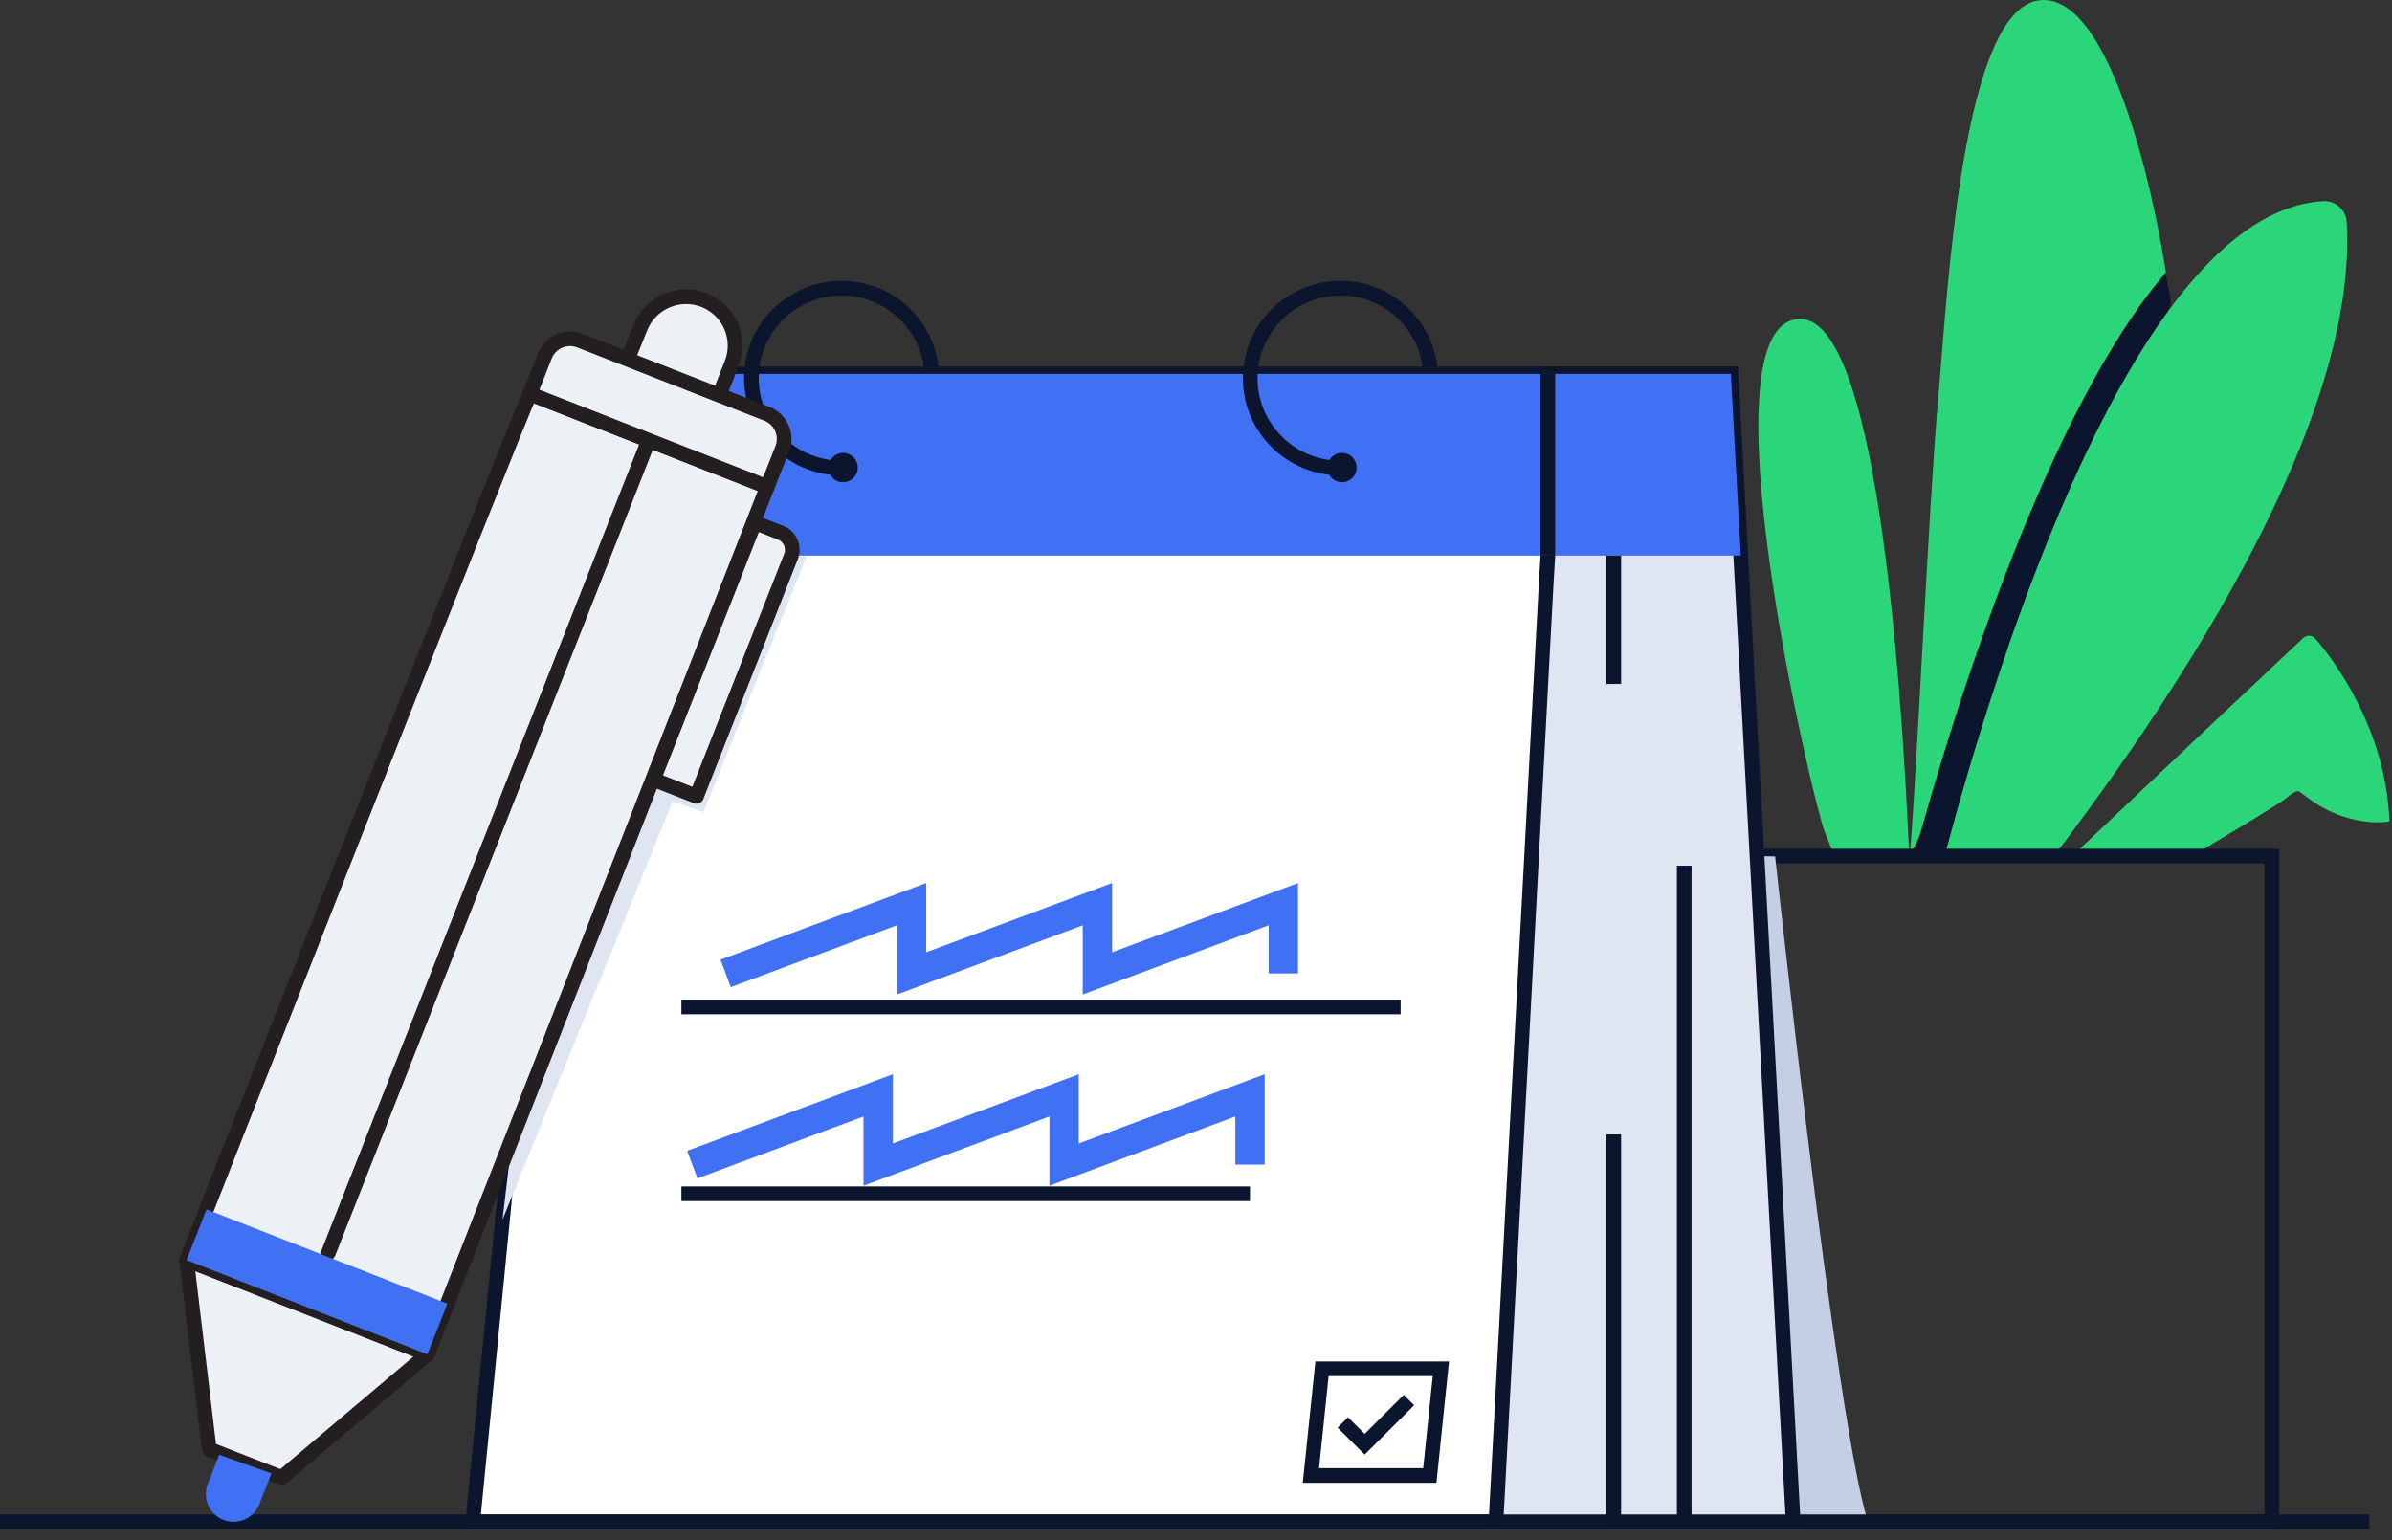 <?xml version="1.0" encoding="UTF-8"?>
<svg width="163px" height="105px" viewBox="0 0 163 105" version="1.1" xmlns="http://www.w3.org/2000/svg" xmlns:xlink="http://www.w3.org/1999/xlink">
    <rect x="0" y="0" width="163" height="105" fill="#333333" stroke="none"/>
    <!-- Generator: sketchtool 55.1 (78136) - https://sketchapp.com -->
    <title>94BD39DA-A3BE-456D-BC87-E704AF72AB8E</title>
    <desc>Created with sketchtool.</desc>
    <g id="⚙️-6.0-Settings" stroke="none" stroke-width="1" fill="none" fill-rule="evenodd">
        <g id="6.2.3-Register-2nd-Pass---Success" transform="translate(-601, -190)">
            <g id="2nd-passphrase-illustration" transform="translate(601, 190)">
                <g>
                    <g id="Group-2" transform="translate(119.82, 0)" fill-rule="nonzero">
                        <path d="M10.288,58.447 C10.632,56.053 11.614,34.228 12.247,27.273 C12.88,20.319 13.833,1.13686838e-13 19.425,1.13686838e-13 C25.017,1.13686838e-13 27.996,18.945 28.025,20.659" id="Path" fill="#2BD67B"></path>
                        <path d="M12.357,58.349 L12.701,58.349 C15.221,48.9 20.59,31.309 27.91,21.261 C27.988,20.953 28.124,20.751 28.121,20.662 C28.121,20.374 27.936,19.622 27.774,18.57 C19.85,27.752 13.417,48.007 10.591,58.416 L10.591,58.416 C11.175,58.375 11.761,58.349 12.357,58.349 Z" id="Path" fill="#0C152E"></path>
                        <path d="M40.093,15.162 C40.075,14.734 39.877,14.333 39.546,14.059 C39.216,13.784 38.785,13.662 38.359,13.722 C25.728,14.646 16.293,44.835 12.692,58.352 L20.139,58.352 C28.904,46.846 40.853,28.581 40.093,15.162 Z" id="Path" fill="#2BD67B"></path>
                        <path d="M37.963,43.539 C37.86,43.417 37.711,43.343 37.551,43.334 C37.391,43.326 37.235,43.385 37.12,43.496 C35.258,45.244 27.797,52.274 21.382,58.355 L29.545,58.355 C32.926,56.339 35.533,54.763 35.865,54.483 C36.877,53.657 36.779,53.939 37.169,54.175 C40.125,56.555 43.006,55.996 43.006,55.996 C42.763,49.643 39.189,44.965 37.963,43.539 Z" id="Path" fill="#2BD67B"></path>
                        <path d="M5.187,58.355 L10.285,58.355 C9.672,44.631 7.909,21.895 2.916,21.748 C-4.141,21.543 3.728,54.702 4.525,56.716 C4.664,57.073 4.895,57.649 5.187,58.355 Z" id="Path" fill="#2BD67B"></path>
                    </g>
                    <polyline id="Path" stroke="#0C152E" fill="#FFFFFF" points="101.941 103.729 32.218 103.729 38.695 37.872 38.695 25.484 105.478 25.484 117.947 25.484 118.621 37.872"></polyline>
                    <polygon id="Path" fill="#DFE6F2" fill-rule="nonzero" points="34.837 78.121 34.244 83.134 45.838 54.622 47.933 55.359 54.961 37.93 53.909 37.93 47.468 54.279 44.529 53.129"></polygon>
                    <rect id="Rectangle" stroke="#0C152E" x="110.223" y="58.355" width="44.595" height="45.374"></rect>
                    <path d="M119.73,58.355 L120.964,58.378 C120.964,58.378 125.111,96.939 127.287,103.729 L116.705,103.729 L119.73,58.355 Z" id="Path" fill="#C5CFE4" fill-rule="nonzero"></path>
                    <path d="M0,103.729 L161.462,103.729" id="Path" stroke="#0C152E" fill="#DFE6F2" fill-rule="nonzero"></path>
                    <polygon id="Path" stroke="#0C152E" fill="#DFE6F2" fill-rule="nonzero" points="122.193 103.729 101.941 103.729 105.354 39.952 105.478 37.872 105.478 25.484 117.947 25.484"></polygon>
                    <polygon id="Path" fill="#4070F4" fill-rule="nonzero" points="118.621 37.872 38.695 37.872 38.695 25.484 117.947 25.484"></polygon>
                    <path d="M109.969,37.872 L109.969,46.621" id="Path" stroke="#0C152E" fill="#DFE6F2" fill-rule="nonzero"></path>
                    <path d="M109.969,103.729 L109.969,77.329" id="Path" stroke="#0C152E" fill="#DFE6F2" fill-rule="nonzero"></path>
                    <path d="M114.769,103.729 L114.769,59.009" id="Path" stroke="#0C152E" fill="#DFE6F2" fill-rule="nonzero"></path>
                    <path d="M91.757,31.906 C91.621,31.906 91.483,31.906 91.344,31.906 C87.999,31.905 85.268,29.24 85.197,25.906 C85.126,22.573 87.74,19.793 91.081,19.65 C94.423,19.507 97.267,22.053 97.482,25.381" id="Path" stroke="#0C152E"></path>
                    <path d="M105.478,25.484 L105.478,37.872" id="Path" stroke="#0C152E" fill="#4070F4" fill-rule="nonzero"></path>
                    <ellipse id="Oval" fill="#0C152E" fill-rule="nonzero" cx="91.445" cy="31.871" rx="1" ry="1"></ellipse>
                    <path d="M57.764,31.906 C57.629,31.906 57.493,31.906 57.354,31.906 C54.005,31.906 51.272,29.235 51.205,25.898 C51.138,22.56 53.762,19.783 57.108,19.65 C60.454,19.517 63.292,22.077 63.492,25.409" id="Path" stroke="#0C152E"></path>
                    <ellipse id="Oval" fill="#0C152E" fill-rule="nonzero" cx="57.452" cy="31.871" rx="1" ry="1"></ellipse>
                    <polyline id="Path" stroke="#4070F4" stroke-width="2" points="49.447 66.35 62.116 61.631 62.116 66.35 74.782 61.631 74.782 66.35 87.451 61.631 87.451 66.35"></polyline>
                    <polyline id="Path" stroke="#4070F4" stroke-width="2" points="47.176 79.383 59.842 74.664 59.842 79.383 72.511 74.664 72.511 79.383 85.18 74.664 85.18 79.383"></polyline>
                    <path d="M46.433,68.637 L95.445,68.637" id="Path" stroke="#0C152E"></path>
                    <path d="M46.433,81.371 L85.18,81.371" id="Path" stroke="#0C152E"></path>
                    <polygon id="Path" stroke="#0C152E" points="97.433 100.575 89.33 100.575 90.087 93.3 98.187 93.3"></polygon>
                    <polyline id="Path" stroke="#0C152E" points="91.503 96.959 91.503 96.959 92.994 98.443 96.014 95.432"></polyline>
                    <path d="M52.285,33.179 L29.129,92.315 L12.715,85.888 C12.715,85.888 35.426,28.132 36.123,26.847 L52.285,33.179 Z" id="Path" stroke="#231F20" fill="#EDF0F5" fill-rule="nonzero" stroke-linecap="round" stroke-linejoin="round"></path>
                    <path d="M49.011,26.936 L49.861,24.776 C50.533,23.062 49.687,21.13 47.971,20.454 L47.971,20.454 C46.251,19.785 44.312,20.629 43.636,22.341 L42.769,24.488" id="Path" stroke="#231F20" fill="#EDF0F5" fill-rule="nonzero" stroke-linecap="round" stroke-linejoin="round"></path>
                    <polygon id="Path" stroke="#231F20" fill="#EDF0F5" fill-rule="nonzero" stroke-linecap="round" stroke-linejoin="round" points="14.258 98.78 12.715 85.888 29.129 92.315 19.2 100.713"></polygon>
                    <path d="M47.872,35.548 L51.027,35.544 L51.007,54.364 L49.109,54.366 C48.418,54.367 47.859,53.809 47.859,53.12 L47.878,35.539 L47.872,35.548 Z" id="Path" stroke="#231F20" fill="#EDF0F5" fill-rule="nonzero" stroke-linecap="round" stroke-linejoin="round" transform="translate(49.443, 44.953) rotate(-158.56) translate(-49.443, -44.953) "></path>
                    <path d="M44.2,30.013 L22.382,85.392" id="Path" stroke="#231F20" stroke-linecap="round" stroke-linejoin="round"></path>
                    <path d="M36.357,25.564 L53.729,25.546 L53.726,28.333 C53.725,29.345 52.902,30.167 51.887,30.168 L38.189,30.182 C37.175,30.183 36.353,29.364 36.354,28.351 L36.357,25.564 Z" id="Path" stroke="#231F20" fill="#EDF0F5" fill-rule="nonzero" stroke-linecap="round" stroke-linejoin="round" transform="translate(45.042, 27.864) rotate(-158.56) translate(-45.042, -27.864) "></path>
                    <polygon id="Rectangle" fill="#4070F4" fill-rule="nonzero" transform="translate(21.599, 87.376) rotate(-158.56) translate(-21.599, -87.376) " points="12.788 85.529 30.414 85.51 30.411 89.222 12.784 89.241"></polygon>
                    <path d="M14.935,99.16 L14.16,101.162 C13.977,101.626 13.986,102.144 14.186,102.601 C14.386,103.059 14.76,103.418 15.226,103.6 L15.226,103.6 C16.195,103.977 17.287,103.501 17.668,102.537 L18.498,100.433" id="Path" fill="#4070F4" fill-rule="nonzero"></path>
                </g>
            </g>
        </g>
    </g>
</svg>